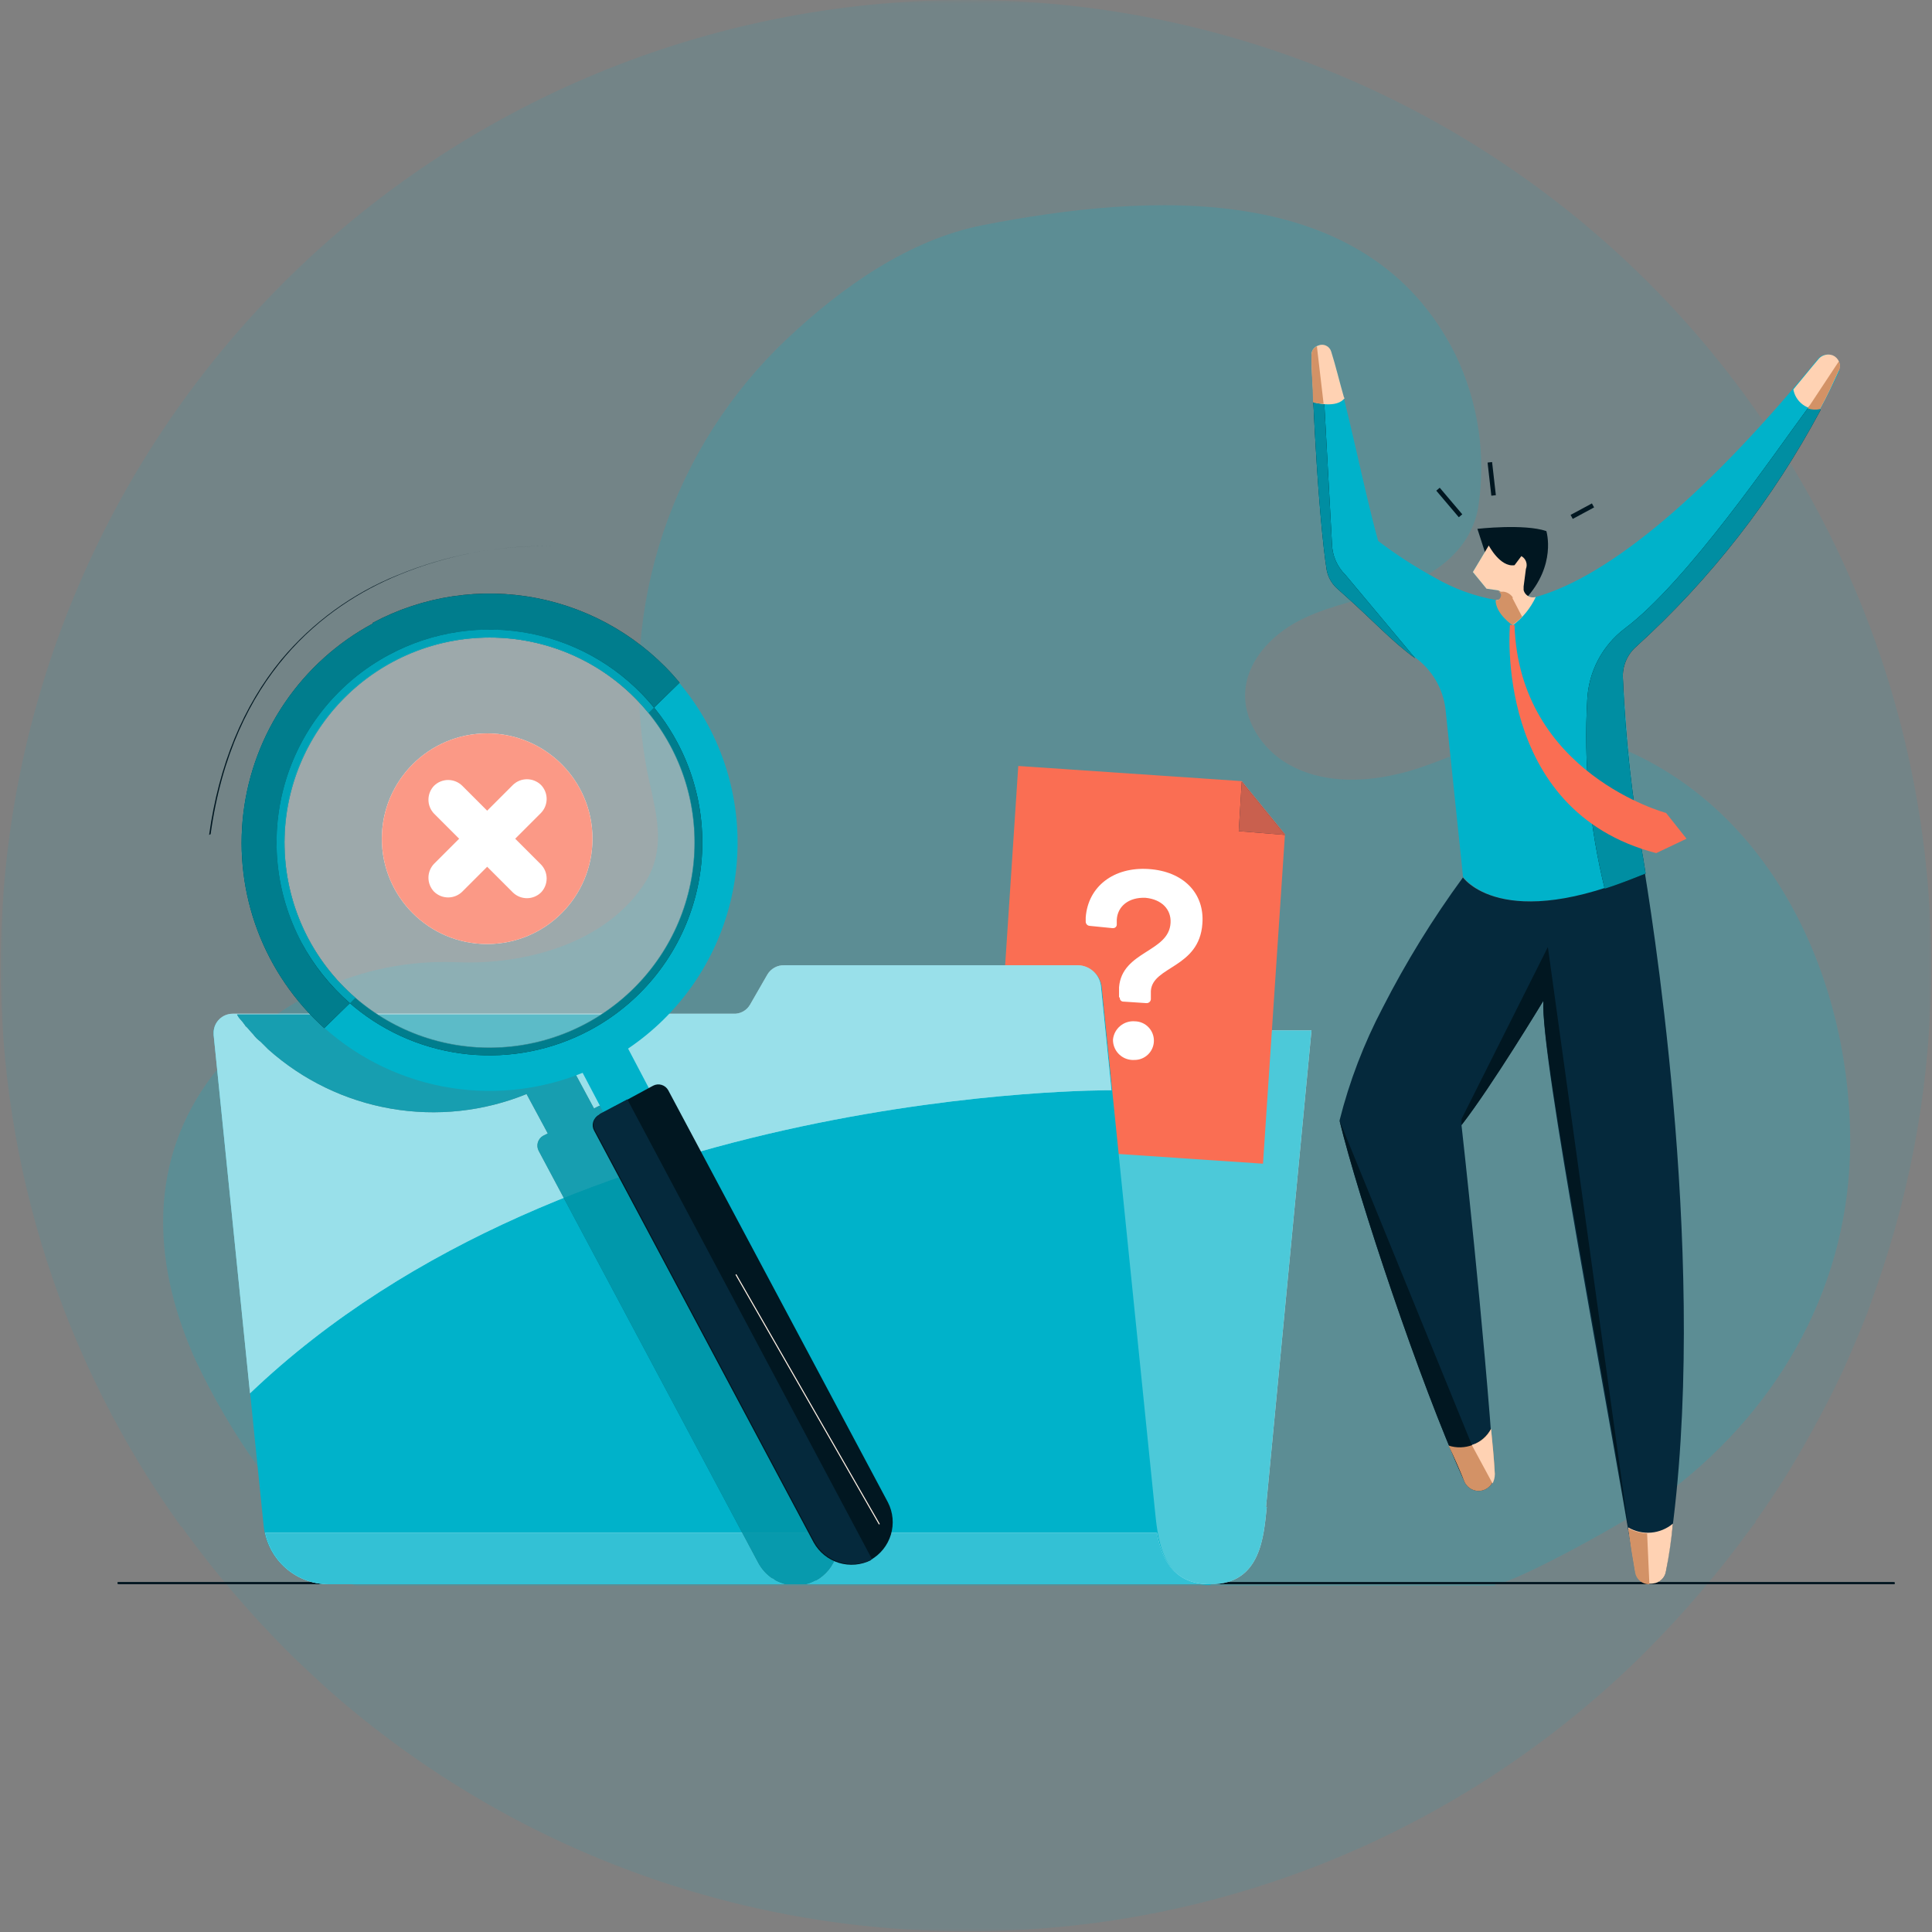 <svg width="255" height="255" viewBox="0 0 255 255" fill="none" xmlns="http://www.w3.org/2000/svg">
<rect x="0" y="0" width="255" height="255" fill="#808080" stroke="none"/>
<g clip-path="url(#clip0_3_5580)">
<mask id="mask0_3_5580" style="mask-type:luminance" maskUnits="userSpaceOnUse" x="0" y="0" width="255" height="255">
<path d="M255 0H0V255H255V0Z" fill="white"/>
</mask>
<g mask="url(#mask0_3_5580)">
<path opacity="0.1" d="M254.9 127.4C254.916 141.839 252.481 156.176 247.7 169.8C247.3 170.9 246.9 172.1 246.5 173.2C245.5 175.8 244.4 178.3 243.3 180.8C242 183.6 240.6 186.3 239.1 189C236.883 193.084 234.411 197.025 231.7 200.8V201C231.6 201 231.5 201.2 231.5 201.2L231.4 201.3C231.2 201.6 231 201.8 230.8 202.1C226.711 207.704 222.197 212.986 217.3 217.9L216.5 218.7C192.772 241.976 160.838 254.979 127.6 254.9C97.23 254.925 67.855 244.069 44.8 224.3C42.7 222.5 40.7 220.6 38.7 218.7L37.9 217.9C33.002 212.986 28.489 207.704 24.4 202.1C24.3 201.9 24.1 201.7 24 201.5H23.9C8.364 179.921 0.036 153.989 0.1 127.4C0.104 93.613 13.527 61.21 37.419 37.319C61.31 13.427 93.713 0.004 127.5 0C161.287 0.004 193.69 13.427 217.581 37.319C241.473 61.21 254.896 93.613 254.9 127.4Z" fill="#00B2CA"/>
<path opacity="0.2" d="M197.4 209.1C199.6 209.1 215.8 200.4 220.7 196.6C235.2 185.4 244.2 169.2 244.2 150.7C244.2 127.5 232.2 103.1 208.2 96.8C199.9 94.6 192.1 100.5 184.3 102.2C179.6 103.3 174.3 103.3 170.1 100.9C166.5 98.9 163.9 94.8 164.4 90.8C164.9 86.7 168.3 83.4 172.1 81.6C175.9 79.8 180 79.1 184 77.8C189.2 76.1 194.1 72.7 195.1 67C196.172 60.118 195.126 53.073 192.1 46.8C180.5 23.5 151.4 25.5 129.8 29.7C120 31.6 111.1 37.9 103.9 44.7C96.418 51.755 90.795 60.55 87.532 70.302C84.27 80.055 83.469 90.463 85.2 100.6C86.1 106 88.4 111.2 85.2 116.4C80.1 124.5 69.3 127.4 60.2 127C54.026 126.751 47.881 127.983 42.279 130.592C36.678 133.201 31.782 137.113 28 142C19.6 153.1 20.1 166.3 25.4 178.6C25.5 178.9 25.7 179.2 25.8 179.5C28.087 184.362 30.798 189.013 33.9 193.4C35.8 196 37.7 198.6 39.8 201.1C40.9 202.4 45.5 209.3 47 209.3H197.3L197.4 209.1Z" fill="#00B2CA"/>
<path d="M250.1 209.1H15.7C15.7 209.1 15.5 209.1 15.5 209C15.5 208.9 15.5 208.8 15.6 208.8H249.9C249.9 208.8 250.1 208.8 250.1 208.9C250.1 209 250.1 209.1 250 209.1H250.1Z" fill="#011721"/>
<path d="M242.6 48.9C242.681 48.716 242.725 48.519 242.728 48.318C242.732 48.117 242.695 47.918 242.62 47.732C242.546 47.545 242.435 47.376 242.294 47.233C242.153 47.09 241.985 46.977 241.8 46.9C241.493 46.786 241.16 46.764 240.841 46.835C240.522 46.906 240.23 47.067 240 47.3C225.9 64.6 212.7 76 202.7 78.8C202.536 78.848 202.364 78.862 202.194 78.843C202.024 78.824 201.86 78.77 201.711 78.686C201.562 78.603 201.431 78.49 201.326 78.355C201.221 78.22 201.144 78.065 201.1 77.9V77.4L201.4 75.1C201.526 74.792 201.535 74.449 201.424 74.135C201.314 73.822 201.091 73.56 200.8 73.4L199.9 74.6C198 74.9 196.5 72 196.5 72L194.4 75.5L196.2 77.7L197.6 77.9C197.686 77.905 197.771 77.928 197.848 77.966C197.926 78.004 197.995 78.057 198.052 78.123C198.109 78.188 198.152 78.264 198.179 78.346C198.206 78.428 198.217 78.514 198.21 78.601C198.204 78.687 198.18 78.771 198.14 78.848C198.101 78.925 198.047 78.993 197.981 79.049C197.914 79.105 197.838 79.147 197.755 79.173C197.673 79.199 197.586 79.208 197.5 79.2C194.609 78.697 191.832 77.681 189.3 76.2C186.716 74.789 184.242 73.184 181.9 71.4C179.9 64.2 177.9 53.5 175.7 46.5C175.587 46.16 175.347 45.876 175.031 45.709C174.714 45.541 174.345 45.502 174 45.6C173.716 45.668 173.468 45.839 173.302 46.078C173.136 46.318 173.064 46.611 173.1 46.9C173.7 63.8 174.6 72.3 175.1 75.1C175.266 76.018 175.722 76.859 176.4 77.5C181.6 82.1 183.4 84.3 186.8 86.8C187.91 87.608 188.84 88.639 189.529 89.828C190.217 91.016 190.65 92.335 190.8 93.7L193.1 115.7C193.1 115.7 198.2 123.4 217.2 115.2C217 114 216.9 113.3 216.9 113.3C215.2 105.4 214.5 94.5 214.2 89.4C214.16 88.633 214.292 87.867 214.586 87.158C214.88 86.448 215.329 85.814 215.9 85.3C227.18 75.06 236.322 62.689 242.8 48.9H242.6Z" fill="#00B2CA"/>
<path d="M174.7 53.3C174.7 53.3 174 52.7 173.3 52.2C173.9 65.4 174.7 72.7 175.1 75.2C175.266 76.118 175.722 76.959 176.4 77.6C181.6 82.2 183.4 84.4 186.8 86.9L177.6 75.9C176.468 74.793 175.821 73.283 175.8 71.7L174.8 53.4L174.7 53.3Z" fill="black"/>
<path opacity="0.8" d="M174.7 53.3C174.7 53.3 174 52.7 173.3 52.2C173.9 65.4 174.7 72.7 175.1 75.2C175.266 76.118 175.722 76.959 176.4 77.6C181.6 82.2 183.4 84.4 186.8 86.9L177.6 75.9C176.468 74.793 175.821 73.283 175.8 71.7L174.8 53.4L174.7 53.3Z" fill="#00B2CA"/>
<path d="M196 72.9L195 69.8C195 69.8 201.2 69.1 204.1 70.1C204.1 70.1 205.5 74.6 201.3 79.1L201 80.2L199.8 78.9L196.7 75.2L196 72.9Z" fill="#011721"/>
<path d="M201.1 77.4L201.4 75.1C201.526 74.792 201.535 74.449 201.424 74.135C201.314 73.822 201.091 73.56 200.8 73.4L199.9 74.6C198 74.9 196.5 72 196.5 72L194.4 75.5L196.2 77.7L197.6 77.9C197.686 77.905 197.771 77.928 197.848 77.966C197.926 78.004 197.995 78.057 198.052 78.123C198.109 78.188 198.152 78.264 198.179 78.346C198.206 78.428 198.217 78.515 198.21 78.601C198.204 78.687 198.18 78.771 198.14 78.848C198.101 78.925 198.047 78.993 197.981 79.049C197.914 79.105 197.838 79.147 197.755 79.173C197.673 79.199 197.586 79.208 197.5 79.2C197.5 81 199.7 82.5 199.7 82.5C200.988 81.531 202.018 80.261 202.7 78.8C202.536 78.848 202.364 78.863 202.194 78.843C202.024 78.824 201.86 78.77 201.711 78.686C201.562 78.603 201.431 78.49 201.326 78.355C201.221 78.22 201.144 78.065 201.1 77.9V77.4Z" fill="#FFD2B3"/>
<path d="M193.1 115.8C189.112 121.241 185.567 126.992 182.5 133C180.017 137.723 178.103 142.725 176.8 147.9C179.3 158.3 187.6 182.9 193.3 195.6C193.502 196.033 193.849 196.382 194.281 196.586C194.712 196.791 195.202 196.838 195.665 196.719C196.128 196.6 196.535 196.324 196.815 195.937C197.095 195.55 197.232 195.077 197.2 194.6C195.9 175.2 192.9 148.5 192.9 148.5C196.8 143.4 203.7 132.1 203.7 132.1C203.3 139.6 212.3 185.7 215.8 207.3C215.844 207.57 215.942 207.829 216.087 208.061C216.232 208.293 216.421 208.494 216.645 208.652C216.868 208.81 217.12 208.922 217.387 208.982C217.654 209.042 217.931 209.048 218.2 209C218.635 208.953 219.041 208.759 219.35 208.45C219.659 208.141 219.853 207.735 219.9 207.3C225.9 172.2 218.7 125.1 217.1 115.2C198.1 123.4 193 115.7 193 115.7L193.1 115.8Z" fill="#05293C"/>
<path d="M240.1 47.3C238.9 48.7 237.8 50.1 236.7 51.4C236.843 52.197 237.285 52.91 237.935 53.393C238.586 53.876 239.395 54.093 240.2 54C241.2 52.2 242 50.4 242.7 48.9C242.781 48.716 242.825 48.519 242.828 48.318C242.832 48.117 242.795 47.918 242.72 47.732C242.646 47.545 242.535 47.376 242.394 47.233C242.253 47.09 242.085 46.977 241.9 46.9C241.593 46.786 241.26 46.764 240.941 46.835C240.622 46.906 240.33 47.067 240.1 47.3Z" fill="#FFD2B3"/>
<path d="M214.9 201.6C215.2 203.7 215.5 205.6 215.8 207.3C215.844 207.57 215.942 207.829 216.087 208.061C216.232 208.293 216.421 208.494 216.645 208.652C216.868 208.81 217.12 208.922 217.387 208.982C217.654 209.042 217.931 209.048 218.2 209C218.635 208.953 219.041 208.759 219.35 208.45C219.659 208.141 219.853 207.735 219.9 207.3C220.305 205.25 220.605 203.181 220.8 201.1C219.988 201.781 218.985 202.195 217.929 202.284C216.873 202.374 215.815 202.135 214.9 201.6Z" fill="#FFD2B3"/>
<path d="M194.1 195.2L194.3 190.8L176.8 147.9C179.3 158.1 187.3 182.3 193.1 195.1H194.1V195.2Z" fill="#011721"/>
<path d="M197.3 194.6C197.2 192.6 197 190.6 196.8 188.6C196.267 189.559 195.416 190.304 194.395 190.705C193.373 191.106 192.244 191.14 191.2 190.8C192 192.5 192.7 194.1 193.3 195.6C193.502 196.033 193.849 196.382 194.281 196.586C194.712 196.791 195.202 196.838 195.665 196.719C196.128 196.6 196.535 196.324 196.815 195.937C197.095 195.55 197.232 195.077 197.2 194.6H197.3Z" fill="#D39266"/>
<path d="M192.9 147.7V148.5C196.9 143.4 203.7 132.1 203.7 132.1C203.4 139 211.1 178.2 214.9 201.6L204.3 125L192.9 147.7Z" fill="#011721"/>
<path d="M240.2 54C240.2 54 239.8 52.3 238.6 53.9C234.3 59.7 222.7 76.8 214.4 83C212.957 84.102 211.772 85.504 210.925 87.11C210.079 88.716 209.593 90.487 209.5 92.3C209.014 100.701 209.789 109.128 211.8 117.3C213.4 116.8 215.2 116.1 217.2 115.3C217 114.1 216.9 113.4 216.9 113.4C215.412 105.511 214.509 97.522 214.2 89.5C214.16 88.733 214.292 87.967 214.586 87.258C214.88 86.548 215.329 85.914 215.9 85.4C225.771 76.446 234.025 65.858 240.3 54.1L240.2 54Z" fill="black"/>
<path opacity="0.8" d="M240.2 54C240.2 54 239.8 52.3 238.6 53.9C234.3 59.7 222.7 76.8 214.4 83C212.957 84.102 211.772 85.504 210.925 87.11C210.079 88.716 209.593 90.487 209.5 92.3C209.014 100.701 209.789 109.128 211.8 117.3C213.4 116.8 215.2 116.1 217.2 115.3C217 114.1 216.9 113.4 216.9 113.4C215.412 105.511 214.509 97.522 214.2 89.5C214.16 88.733 214.292 87.967 214.586 87.258C214.88 86.548 215.329 85.914 215.9 85.4C225.771 76.446 234.025 65.858 240.3 54.1L240.2 54Z" fill="#00B2CA"/>
<path d="M199.3 82.4C199.3 82.4 197 107 218.6 112.6L222.6 110.7L219.9 107.3C219.9 107.3 200.5 102.1 199.9 82.5H199.4L199.3 82.4Z" fill="#FA6E53"/>
<path d="M199.7 78.9C199.569 78.689 199.394 78.508 199.187 78.37C198.98 78.232 198.746 78.14 198.5 78.1H197.6C197.677 78.091 197.755 78.101 197.827 78.13C197.899 78.159 197.963 78.205 198.013 78.264C198.062 78.324 198.096 78.395 198.112 78.471C198.127 78.547 198.123 78.626 198.1 78.7C198 79.1 197.7 79.3 197.4 79.2C197.4 81 199.6 82.5 199.6 82.5C200.077 82.189 200.514 81.819 200.9 81.4L199.6 78.9H199.7Z" fill="#D39266"/>
<path d="M242.7 47.7L238.6 53.9C239.113 54.085 239.668 54.12 240.2 54C241.2 52.2 242 50.4 242.7 48.9C242.798 48.715 242.85 48.509 242.85 48.3C242.85 48.091 242.798 47.885 242.7 47.7Z" fill="#D39266"/>
<path d="M194.3 190.8L197 195.8C197.193 195.429 197.296 195.018 197.3 194.6C197.2 192.6 197 190.6 196.8 188.6C196.553 189.105 196.203 189.553 195.772 189.915C195.342 190.276 194.84 190.544 194.3 190.7V190.8Z" fill="#FFD2B3"/>
<path d="M217.5 202.4C216.591 202.369 215.702 202.129 214.9 201.7C215.2 203.8 215.5 205.7 215.8 207.4C215.841 207.872 216.061 208.31 216.414 208.626C216.767 208.942 217.227 209.111 217.7 209.1L217.4 202.4H217.5Z" fill="#D39266"/>
<path d="M177.4 52.5C176.8 50.4 176.3 48.3 175.7 46.4C175.649 46.23 175.563 46.073 175.447 45.939C175.332 45.804 175.189 45.696 175.028 45.621C174.868 45.545 174.694 45.504 174.516 45.501C174.339 45.497 174.163 45.531 174 45.6C173.727 45.686 173.491 45.861 173.328 46.096C173.165 46.331 173.085 46.614 173.1 46.9C173.1 49.1 173.3 51.2 173.4 53.1C173.4 53.1 176.5 54 177.5 52.5H177.4Z" fill="#FFD2B3"/>
<path d="M173.8 45.7C173 46.1 173.1 46.7 173.1 47.3C173.1 49.4 173.3 51.3 173.3 53.1C173.757 53.222 174.227 53.29 174.7 53.3L173.8 45.6V45.7Z" fill="#D39266"/>
<path d="M167.1 198.9L173.1 136H97.1V209.1H159.8C166.5 209.1 166.8 202.6 167.2 198.9H167.1Z" fill="white"/>
<path opacity="0.7" d="M167.1 198.9L173.1 136H97.1V209.1H159.8C166.5 209.1 166.8 202.6 167.2 198.9H167.1Z" fill="#00B2CA"/>
<path d="M166.8 153.6L131.1 151.2L134.4 101.1L163.9 103.1L169.6 110.1L166.7 153.6H166.8Z" fill="#FA6E53"/>
<path d="M147.7 131.6V130.3C148.1 125.5 154.3 125.7 154.5 121.8C154.6 120 153.3 118.7 151.2 118.5C149 118.4 147.5 119.6 147.4 121.4V122C147.404 122.067 147.394 122.134 147.37 122.196C147.347 122.259 147.31 122.315 147.263 122.363C147.215 122.41 147.159 122.447 147.096 122.47C147.034 122.494 146.967 122.504 146.9 122.5H146.8L143.8 122.2C143.655 122.185 143.521 122.114 143.428 122.002C143.335 121.889 143.289 121.745 143.3 121.6V121.1C143.6 117 147 114.4 151.6 114.7C156.2 115 159 117.9 158.7 121.9C158.3 127.8 152.1 127.5 151.9 130.8V131.9C151.885 132.045 151.814 132.178 151.702 132.272C151.589 132.365 151.445 132.411 151.3 132.4L148.3 132.2C148.233 132.204 148.166 132.194 148.104 132.17C148.041 132.147 147.985 132.11 147.937 132.063C147.89 132.015 147.853 131.959 147.83 131.896C147.806 131.834 147.796 131.767 147.8 131.7L147.7 131.6ZM146.9 137.2C146.973 136.5 147.318 135.857 147.86 135.408C148.402 134.959 149.099 134.741 149.8 134.8C150.476 134.813 151.12 135.095 151.588 135.582C152.057 136.07 152.313 136.724 152.3 137.4C152.287 138.076 152.005 138.72 151.518 139.188C151.03 139.657 150.376 139.913 149.7 139.9H149.4C148.715 139.861 148.072 139.558 147.606 139.054C147.139 138.551 146.886 137.886 146.9 137.2Z" fill="white"/>
<path d="M163.9 103.1L163.5 109.7L169.6 110.2L163.9 103.2V103.1Z" fill="#05293C"/>
<path opacity="0.8" d="M163.9 103.1L163.5 109.7L169.6 110.2L163.9 103.2V103.1Z" fill="#FA6E53"/>
<path d="M159.7 209.1H43.4C41.266 209.115 39.203 208.335 37.613 206.911C36.023 205.488 35.02 203.523 34.8 201.4L28.2 136.6C28.128 135.965 28.307 135.327 28.7 134.822C29.092 134.317 29.666 133.986 30.3 133.9H96.9C97.34 133.91 97.774 133.805 98.16 133.594C98.547 133.384 98.871 133.075 99.1 132.7L101.4 128.7C101.621 128.317 101.943 128.002 102.331 127.79C102.719 127.578 103.158 127.478 103.6 127.5H142.4C143.14 127.519 143.848 127.802 144.398 128.297C144.948 128.792 145.303 129.467 145.4 130.2L152.4 199C152.8 202.7 153.1 209.2 159.8 209.2L159.7 209.1Z" fill="#00B2CA"/>
<path d="M146.7 143.9L145.3 130.1C145.203 129.367 144.848 128.692 144.298 128.197C143.748 127.702 143.04 127.419 142.3 127.4H103.5C103.06 127.39 102.626 127.495 102.239 127.706C101.853 127.916 101.529 128.225 101.3 128.6L99 132.6C98.779 132.983 98.457 133.298 98.069 133.51C97.681 133.722 97.242 133.822 96.8 133.8H30.7C30.055 133.804 29.437 134.055 28.972 134.502C28.507 134.948 28.23 135.556 28.2 136.2V136.6L33 183.9C75.5 143.3 146.7 143.9 146.7 143.9Z" fill="white"/>
<path opacity="0.4" d="M146.7 143.9L145.3 130.1C145.203 129.367 144.848 128.692 144.298 128.197C143.748 127.702 143.04 127.419 142.3 127.4H103.5C103.06 127.39 102.626 127.495 102.239 127.706C101.853 127.916 101.529 128.225 101.3 128.6L99 132.6C98.779 132.983 98.457 133.298 98.069 133.51C97.681 133.722 97.242 133.822 96.8 133.8H30.7C30.055 133.804 29.437 134.055 28.972 134.502C28.507 134.948 28.23 135.556 28.2 136.2V136.6L33 183.9C75.5 143.3 146.7 143.9 146.7 143.9Z" fill="#00B2CA"/>
<path d="M43.4 209.1H159.7C154.8 209.1 153.3 205.6 152.7 202.3H35C35.405 204.226 36.461 205.954 37.991 207.193C39.521 208.432 41.431 209.105 43.4 209.1Z" fill="white"/>
<path opacity="0.8" d="M43.4 209.1H159.7C154.8 209.1 153.3 205.6 152.7 202.3H35C35.405 204.226 36.461 205.954 37.991 207.193C39.521 208.432 41.431 209.105 43.4 209.1Z" fill="#00B2CA"/>
<path opacity="0.5" d="M107.7 208.6C108.998 207.882 109.964 206.687 110.394 205.267C110.823 203.848 110.682 202.317 110 201L81 146.6C80.812 146.258 80.497 146.003 80.123 145.891C79.749 145.778 79.345 145.818 79 146L78.4 146.3L75.6 141.1C78.515 139.102 81.111 136.674 83.3 133.9H31.3C31.307 133.977 31.343 134.048 31.4 134.1C31.454 134.208 31.521 134.309 31.6 134.4C31.891 134.713 32.158 135.048 32.4 135.4C32.4 135.427 32.41 135.452 32.429 135.471C32.448 135.489 32.473 135.5 32.5 135.5C32.8 135.8 33.1 136.2 33.4 136.5C33.681 136.881 34.019 137.219 34.4 137.5L35.4 138.5C39.964 142.573 45.578 145.285 51.606 146.328C57.634 147.371 63.833 146.703 69.5 144.4L72.3 149.6L71.7 149.9C71.358 150.088 71.103 150.403 70.991 150.777C70.878 151.151 70.918 151.555 71.1 151.9L100.1 206.3C100.534 207.099 101.151 207.784 101.9 208.3C102.1 208.3 102.2 208.5 102.4 208.6C102.815 208.81 103.251 208.977 103.7 209.1H106.3C106.754 208.995 107.192 208.826 107.6 208.6H107.7Z" fill="black"/>
<path opacity="0.7" d="M107.7 208.6C108.998 207.882 109.964 206.687 110.394 205.267C110.823 203.848 110.682 202.317 110 201L81 146.6C80.812 146.258 80.497 146.003 80.123 145.891C79.749 145.778 79.345 145.818 79 146L78.4 146.3L75.6 141.1C78.515 139.102 81.111 136.674 83.3 133.9H31.3C31.307 133.977 31.343 134.048 31.4 134.1C31.454 134.208 31.521 134.309 31.6 134.4C31.891 134.713 32.158 135.048 32.4 135.4C32.4 135.427 32.41 135.452 32.429 135.471C32.448 135.489 32.473 135.5 32.5 135.5C32.8 135.8 33.1 136.2 33.4 136.5C33.681 136.881 34.019 137.219 34.4 137.5L35.4 138.5C39.964 142.573 45.578 145.285 51.606 146.328C57.634 147.371 63.833 146.703 69.5 144.4L72.3 149.6L71.7 149.9C71.358 150.088 71.103 150.403 70.991 150.777C70.878 151.151 70.918 151.555 71.1 151.9L100.1 206.3C100.534 207.099 101.151 207.784 101.9 208.3C102.1 208.3 102.2 208.5 102.4 208.6C102.815 208.81 103.251 208.977 103.7 209.1H106.3C106.754 208.995 107.192 208.826 107.6 208.6H107.7Z" fill="#00B2CA"/>
<path d="M64.3 124.6C71.977 124.6 78.2 118.377 78.2 110.7C78.2 103.023 71.977 96.8 64.3 96.8C56.623 96.8 50.4 103.023 50.4 110.7C50.4 118.377 56.623 124.6 64.3 124.6Z" fill="white"/>
<path d="M64.3 124.6C71.977 124.6 78.2 118.377 78.2 110.7C78.2 103.023 71.977 96.8 64.3 96.8C56.623 96.8 50.4 103.023 50.4 110.7C50.4 118.377 56.623 124.6 64.3 124.6Z" fill="#FA6E53"/>
<path d="M67.7 117.8L57.3 107.4C56.819 106.904 56.55 106.241 56.55 105.55C56.55 104.859 56.819 104.196 57.3 103.7C57.796 103.219 58.459 102.95 59.15 102.95C59.841 102.95 60.504 103.219 61 103.7L71.4 114.1C71.881 114.596 72.15 115.259 72.15 115.95C72.15 116.641 71.881 117.304 71.4 117.8C70.904 118.281 70.241 118.55 69.55 118.55C68.859 118.55 68.196 118.281 67.7 117.8Z" fill="white"/>
<path d="M71.4 107.3L61 117.7C60.504 118.181 59.841 118.45 59.15 118.45C58.459 118.45 57.796 118.181 57.3 117.7C56.819 117.204 56.55 116.541 56.55 115.85C56.55 115.159 56.819 114.496 57.3 114L67.7 103.6C68.196 103.119 68.859 102.85 69.55 102.85C70.241 102.85 70.904 103.119 71.4 103.6C71.881 104.096 72.15 104.759 72.15 105.45C72.15 106.141 71.881 106.804 71.4 107.3Z" fill="white"/>
<path d="M93.5 95.8C90.516 90.22 85.979 85.624 80.438 82.567C74.897 79.511 68.589 78.126 62.278 78.579C55.966 79.032 49.921 81.304 44.873 85.12C39.825 88.937 35.991 94.134 33.835 100.083C31.679 106.032 31.293 112.479 32.723 118.643C34.153 124.807 37.339 130.425 41.894 134.817C46.45 139.209 52.181 142.187 58.393 143.391C64.605 144.595 71.034 143.973 76.9 141.6L81 149.4L87 146.2L82.9 138.4C89.621 133.866 94.424 127.003 96.382 119.136C98.339 111.268 97.313 102.955 93.5 95.8ZM77.3 135.1C72.573 137.612 67.207 138.666 61.881 138.128C56.555 137.59 51.508 135.486 47.379 132.08C43.249 128.674 40.222 124.12 38.681 118.993C37.14 113.867 37.153 108.399 38.719 103.28C40.286 98.162 43.335 93.622 47.481 90.237C51.627 86.851 56.684 84.77 62.013 84.259C67.341 83.747 72.702 84.827 77.416 87.362C82.131 89.897 85.988 93.773 88.5 98.5C91.866 104.839 92.577 112.255 90.477 119.119C88.377 125.982 83.637 131.73 77.3 135.1Z" fill="#00B2CA"/>
<path d="M49.2 82.3C44.554 84.797 40.577 88.376 37.606 92.733C34.634 97.091 32.755 102.1 32.127 107.337C31.5 112.574 32.142 117.886 33.999 122.822C35.857 127.759 38.876 132.176 42.8 135.7L46.9 131.7C41.48 127.001 38.145 120.343 37.628 113.188C37.111 106.034 39.454 98.966 44.142 93.536C48.83 88.106 55.48 84.758 62.634 84.227C69.788 83.695 76.861 86.023 82.3 90.7C83.499 91.733 84.604 92.87 85.6 94.1L89.7 90.1C84.889 84.325 78.233 80.385 70.855 78.946C63.477 77.507 55.829 78.656 49.2 82.2V82.3Z" fill="black"/>
<path opacity="0.7" d="M49.2 82.3C44.554 84.797 40.577 88.376 37.606 92.733C34.634 97.091 32.755 102.1 32.127 107.337C31.5 112.574 32.142 117.886 33.999 122.822C35.857 127.759 38.876 132.176 42.8 135.7L46.9 131.7C41.48 127.001 38.145 120.343 37.628 113.188C37.111 106.034 39.454 98.966 44.142 93.536C48.83 88.106 55.48 84.758 62.634 84.227C69.788 83.695 76.861 86.023 82.3 90.7C83.499 91.733 84.604 92.87 85.6 94.1L89.7 90.1C84.889 84.325 78.233 80.385 70.855 78.946C63.477 77.507 55.829 78.656 49.2 82.2V82.3Z" fill="#00B2CA"/>
<path d="M115 205.9C113.682 206.575 112.153 206.712 110.736 206.283C109.319 205.854 108.123 204.892 107.4 203.6L78.4 149.2C78.218 148.855 78.178 148.451 78.291 148.077C78.403 147.703 78.658 147.388 79 147.2L86.2 143.3C86.545 143.118 86.949 143.078 87.323 143.191C87.697 143.303 88.012 143.558 88.2 143.9L117.2 198.3C117.875 199.618 118.012 201.147 117.583 202.564C117.154 203.981 116.192 205.177 114.9 205.9H115Z" fill="#011721"/>
<path d="M79.1 147.1C78.758 147.288 78.503 147.603 78.391 147.977C78.278 148.351 78.318 148.755 78.5 149.1L107.5 203.5C108.218 204.798 109.413 205.764 110.833 206.194C112.252 206.623 113.783 206.482 115.1 205.8L82.8 145.1L79.2 147L79.1 147.1Z" fill="#05293C"/>
<path d="M89.4 98C86.789 93.095 82.783 89.074 77.887 86.447C72.991 83.819 67.426 82.702 61.895 83.237C56.365 83.772 51.117 85.934 46.816 89.452C42.514 92.969 39.352 97.683 37.73 102.998C36.108 108.312 36.098 113.988 37.702 119.308C39.305 124.628 42.45 129.353 46.739 132.886C51.028 136.418 56.269 138.6 61.797 139.154C67.326 139.708 72.895 138.611 77.8 136C81.058 134.268 83.942 131.91 86.288 129.062C88.635 126.215 90.397 122.933 91.474 119.404C92.551 115.875 92.923 112.168 92.567 108.495C92.211 104.823 91.135 101.256 89.4 98ZM77.3 135.1C72.573 137.612 67.207 138.666 61.881 138.128C56.555 137.59 51.508 135.486 47.379 132.08C43.249 128.674 40.222 124.12 38.681 118.993C37.14 113.867 37.153 108.399 38.719 103.28C40.286 98.162 43.335 93.622 47.481 90.237C51.627 86.851 56.684 84.77 62.013 84.259C67.341 83.747 72.702 84.827 77.416 87.362C82.131 89.897 85.988 93.773 88.5 98.5C91.866 104.839 92.577 112.255 90.477 119.119C88.377 125.982 83.637 131.73 77.3 135.1Z" fill="black"/>
<path opacity="0.7" d="M89.4 98C86.789 93.095 82.783 89.074 77.887 86.447C72.991 83.819 67.426 82.702 61.895 83.237C56.365 83.772 51.117 85.934 46.816 89.452C42.514 92.969 39.352 97.683 37.73 102.998C36.108 108.312 36.098 113.988 37.702 119.308C39.305 124.628 42.45 129.353 46.739 132.886C51.028 136.418 56.269 138.6 61.797 139.154C67.326 139.708 72.895 138.611 77.8 136C81.058 134.268 83.942 131.91 86.288 129.062C88.635 126.215 90.397 122.933 91.474 119.404C92.551 115.875 92.923 112.168 92.567 108.495C92.211 104.823 91.135 101.256 89.4 98ZM77.3 135.1C72.573 137.612 67.207 138.666 61.881 138.128C56.555 137.59 51.508 135.486 47.379 132.08C43.249 128.674 40.222 124.12 38.681 118.993C37.14 113.867 37.153 108.399 38.719 103.28C40.286 98.162 43.335 93.622 47.481 90.237C51.627 86.851 56.684 84.77 62.013 84.259C67.341 83.747 72.702 84.827 77.416 87.362C82.131 89.897 85.988 93.773 88.5 98.5C91.866 104.839 92.577 112.255 90.477 119.119C88.377 125.982 83.637 131.73 77.3 135.1Z" fill="#00B2CA"/>
<path opacity="0.3" d="M64.6 138.3C79.567 138.3 91.7 126.167 91.7 111.2C91.7 96.233 79.567 84.1 64.6 84.1C49.633 84.1 37.5 96.233 37.5 111.2C37.5 126.167 49.633 138.3 64.6 138.3Z" fill="white"/>
<path opacity="0.7" d="M51.4 86.4C48.142 88.132 45.258 90.49 42.911 93.338C40.565 96.185 38.803 99.467 37.726 102.996C36.649 106.525 36.277 110.232 36.633 113.905C36.989 117.577 38.065 121.144 39.8 124.4C41.441 127.426 43.608 130.135 46.2 132.4L46.9 131.7C41.48 127.001 38.145 120.343 37.628 113.188C37.111 106.034 39.454 98.966 44.142 93.536C48.83 88.106 55.48 84.758 62.634 84.227C69.788 83.695 76.861 86.023 82.3 90.7C83.499 91.733 84.604 92.87 85.6 94.1L86.3 93.4C82.197 88.368 76.472 84.918 70.105 83.641C63.739 82.364 57.127 83.339 51.4 86.4Z" fill="#00B2CA"/>
<path d="M190.028 64.374L189.57 64.762L192.545 68.27L193.003 67.882L190.028 64.374Z" fill="#011721"/>
<path d="M196.937 60.985L196.341 61.053L196.838 65.427L197.435 65.359L196.937 60.985Z" fill="#011721"/>
<path d="M210.116 66.444L207.299 67.961L207.583 68.489L210.401 66.972L210.116 66.444Z" fill="#011721"/>
<path d="M27.6 110.2C28.9 100.9 32.1 93.2 37.1 87.1C41.232 82.154 46.522 78.307 52.5 75.9C59.058 73.2 66.11 71.906 73.2 72.1C66.142 71.897 59.121 73.192 52.6 75.9C42.9 79.9 30.7 89.1 27.8 110.1L27.6 110.2Z" fill="#011721"/>
<path d="M116 201.2L97.1 168.3V168.2H97.2L116.1 201.1V201.2H116Z" fill="#FFF2E6"/>
</g>
</g>
<defs>
<clipPath id="clip0_3_5580">
<rect width="255" height="255" fill="white"/>
</clipPath>
</defs>
</svg>
